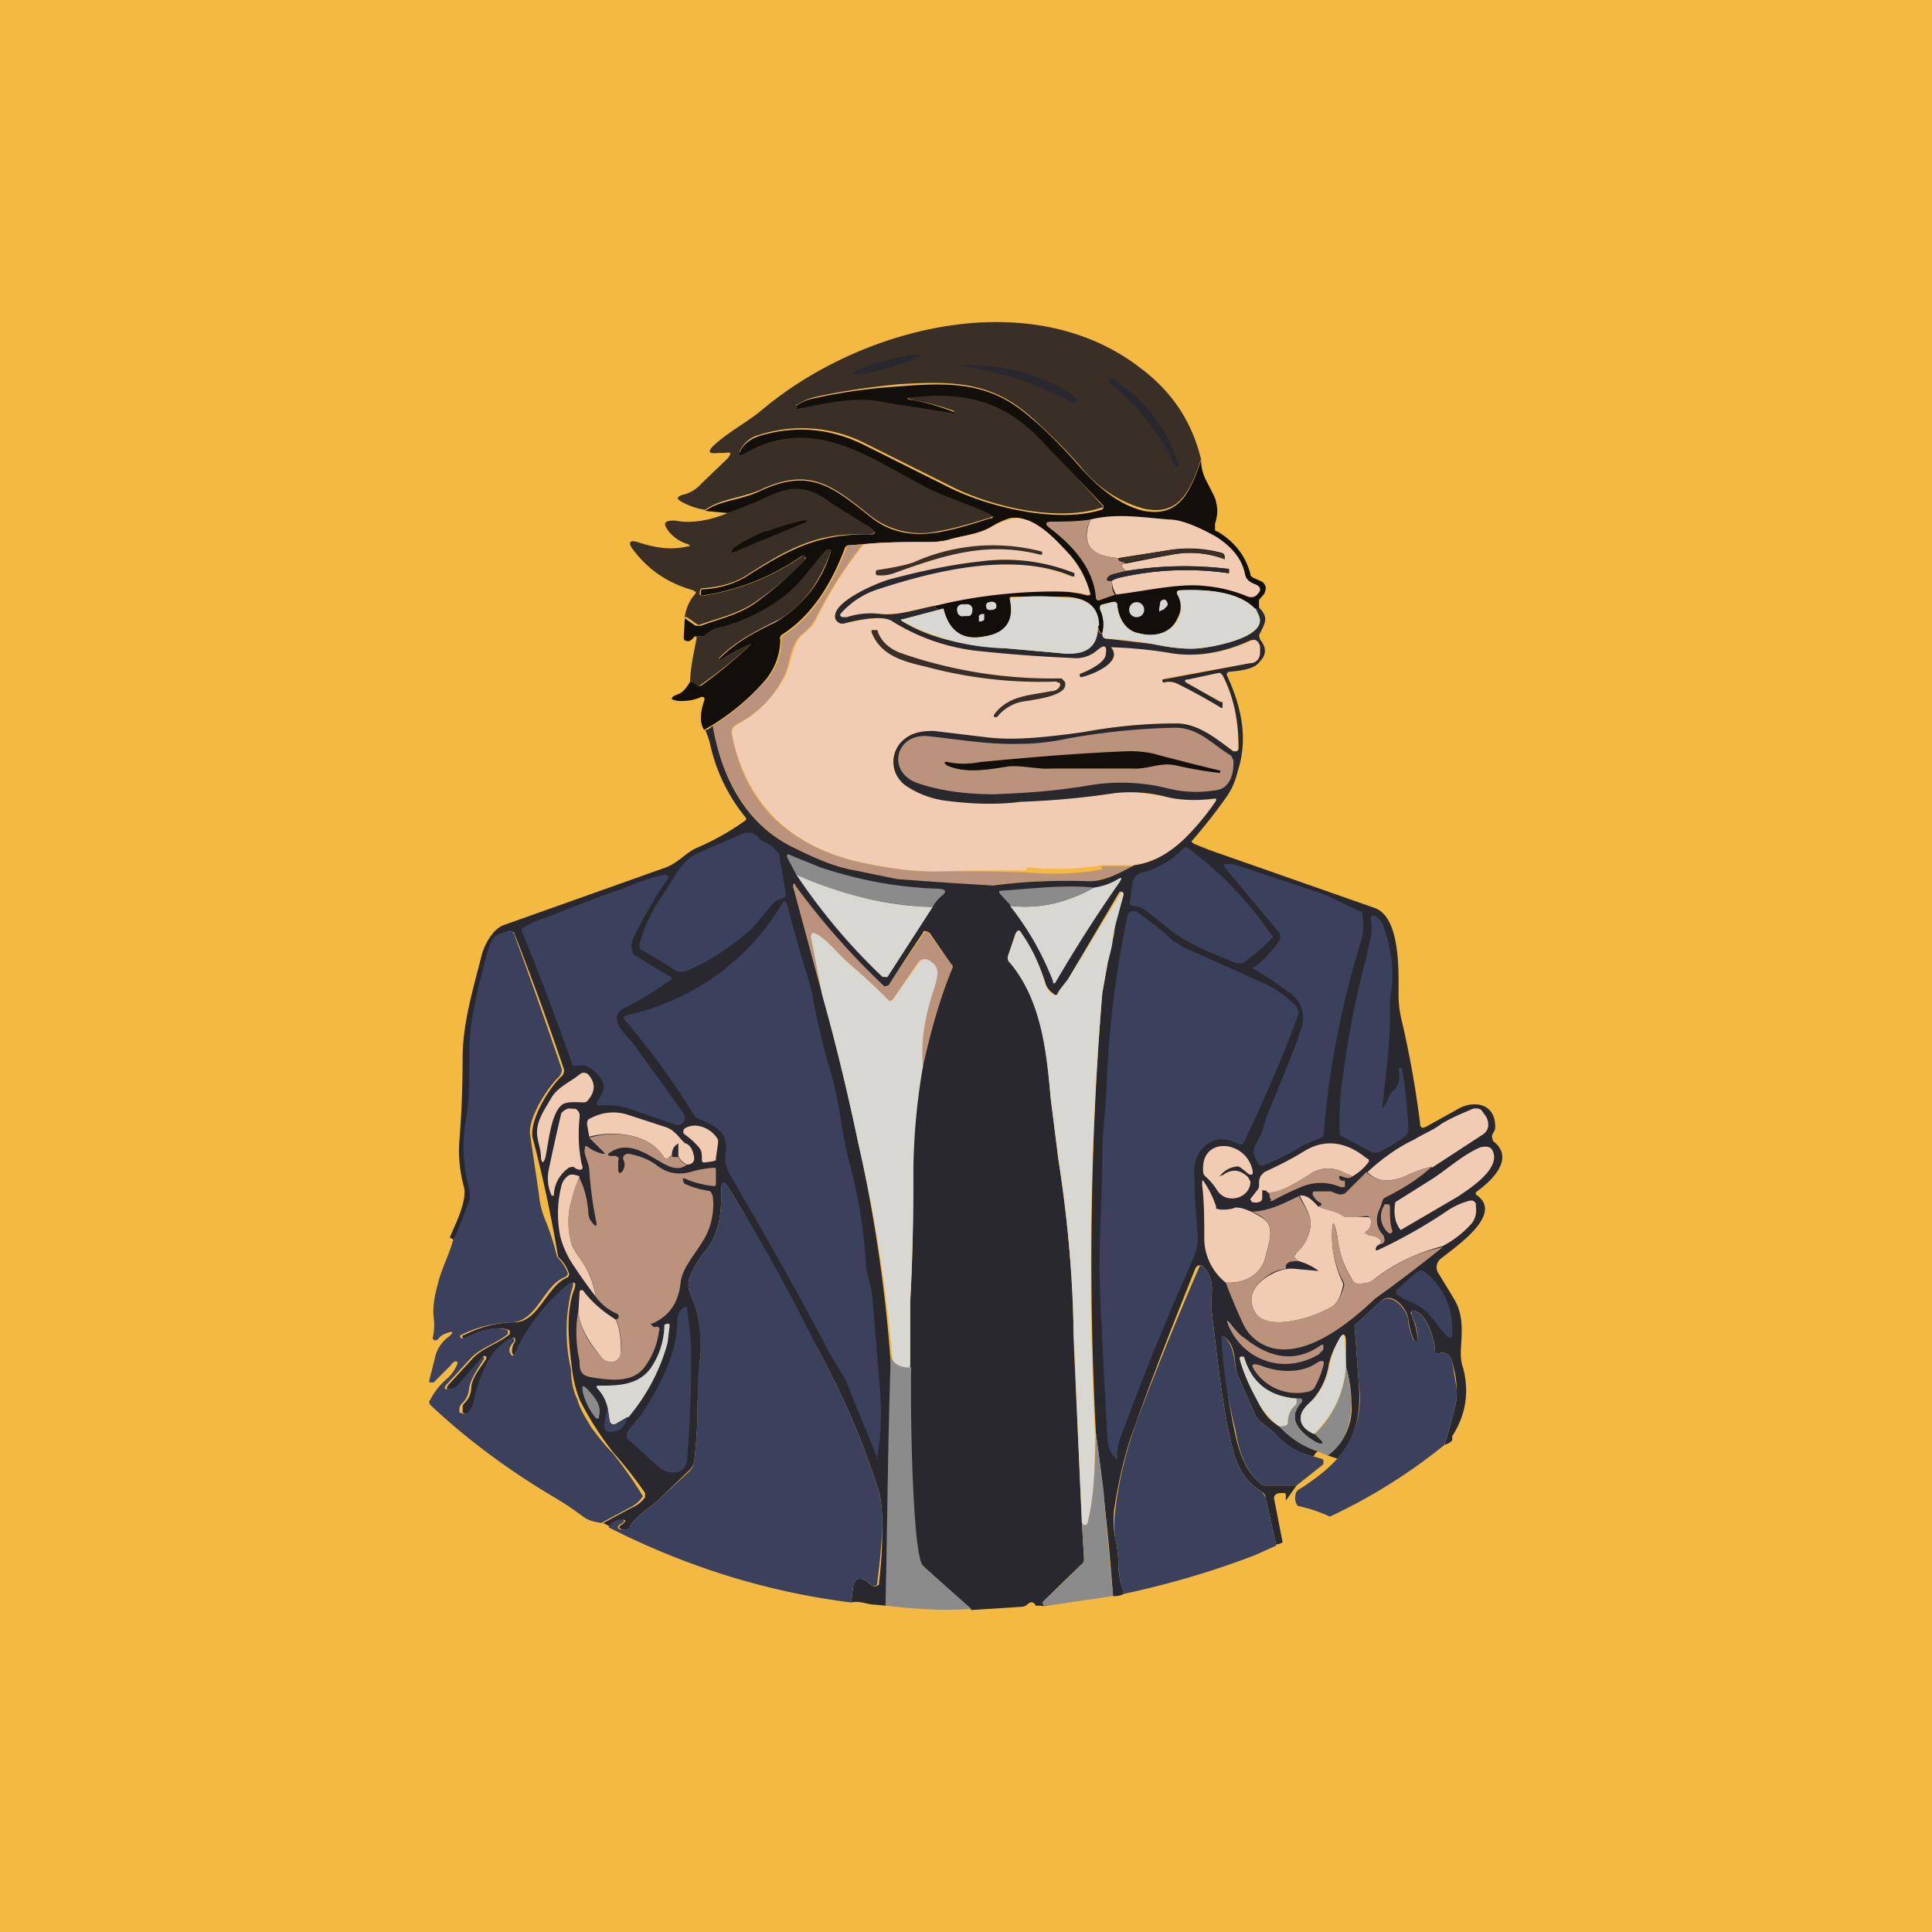 <!-- by TradingView --><svg width="18" height="18" viewBox="0 0 18 18" xmlns="http://www.w3.org/2000/svg"><path fill="#F4B940" d="M0 0h18v18H0z"/><path d="M11.19 4.28c-.1.29-.2.53-.53.46a1.14 1.14 0 0 1-.59-.39 5.06 5.06 0 0 0-.47-.47c-.37-.33-.74-.33-1.23-.3-.3.03-.56.07-.78.12a.47.47 0 0 0-.16.07h-.01v.02c0 .01 0 .02.02.02.28-.08.55-.13.8-.08a24 24 0 0 0 .65.11v-.01a1.98 1.98 0 0 0-.37-.1c-.09-.02-.09-.03 0-.04.46-.05.82.04 1.14.36a63.32 63.32 0 0 1 .62.67l-.01.01h-.01c-.42.14-1.05-.02-1.4-.2l-.8-.4a1.3 1.3 0 0 0-.98-.08.27.27 0 0 0-.19.16c0 .02 0 .03.02.02.63-.38 1.14 0 1.68.28.2.1.43.18.64.27.03.02.03.03 0 .04-.16.05-.32.1-.49.13a.76.76 0 0 1-.65-.16c-.35-.28-.56-.44-1.02-.22-.17.07-.36.08-.5.18a.63.63 0 0 1-.21-.07c-.06-.03-.06-.05 0-.07a.32.32 0 0 0 .17-.1l.25-.24c.04-.05.03-.06-.03-.05h-.06c-.09.01-.1-.01-.04-.07.14-.13.32-.22.46-.34.91-.76 2.5-1.18 3.53-.37.3.23.47.51.55.84Z" fill="#3A2F26"/><path d="M8.27 3.43c.18-.05.32-.1.31-.12 0-.02-.15 0-.33.05-.17.04-.3.1-.3.12 0 .02.15 0 .32-.05Zm1.73.33a3.05 3.05 0 0 0-1.03-.35l.01-.01c.42 0 .77.1 1.05.31v.04H10Zm.95.58a2.27 2.27 0 0 0-.61-.77v-.04h.03c.3.2.51.46.61.8v.02h-.03Z" fill="#2A282F"/><path d="M11.19 4.28c0 .08.02.15.06.22.05.1.08.15.08.18.02.07.01.14-.01.2v.04c0 .02 0 .03.02.03.17.1.27.24.31.4v.01l.02.02.09.04.02.02a.07.07 0 0 1 .01.06l-.01.03-.05.06v.09l-.04-.01c-.16-.17-.49-.18-.7-.17-.03 0-.03.02-.02.04.04.07.04.15 0 .22-.06.14-.21.18-.36.14-.12-.02-.19-.14-.2-.26 0-.03-.02-.04-.05-.03l-.08.02c-.03 0-.04.02-.03.05.04.08.04.15.02.22-.02 0-.03-.01-.04-.07 0-.18-.1-.26-.3-.27h-.5c-.02 0-.03.01-.02.03.04.2-.04.31-.24.34-.2.04-.33-.05-.38-.26-.06.01-.08 0-.07-.03.37-.1.75-.14 1.13-.13a1.12 1.12 0 0 1 .29.04l.01-.02a.87.87 0 0 0-.22-.4c-.12-.12-.33-.35-.53-.3a.8.8 0 0 0-.17.08c-.12.07-.27.08-.4.12a.84.84 0 0 1-.21.02c-.18 0-.37 0-.58.02l-.13.01a.04.04 0 0 0-.04.03c-.12.32-.3.62-.58.8a.04.04 0 0 0-.02.05.6.6 0 0 1-.16.4 2.14 2.14 0 0 1-.55.44c-.04-.06-.04-.15 0-.27a.03.03 0 0 0 0-.03.03.03 0 0 0-.04 0 .46.46 0 0 1-.2.03c-.08-.01-.08-.03-.01-.06.04-.01.08-.05.12-.12.02 0 .04.01.07.04h.03A4.36 4.36 0 0 0 7 6a1.58 1.58 0 0 0-.3.16v-.02c.15-.15.31-.24.52-.34a1.13 1.13 0 0 0 .52-.66h-.01c-.02-.01-.04 0-.05.01l-.23.28c-.19.2-.5.37-.77.43-.04 0-.08.04-.11.06a.04.04 0 0 1-.04.01h-.06c-.03.04-.05.05-.08.04-.01 0-.02-.01-.02-.03l.01-.18.1.07h.05c.16-.06.34-.1.49-.2a3.1 3.1 0 0 0 .49-.43l-.02-.02h-.02a2.19 2.19 0 0 1-.94.37.02.02 0 0 1 0-.01v-.01c0-.03 0-.04.02-.04a.87.87 0 0 0 .39-.11c.36-.23.65-.4 1.1-.4.14.01.14-.02.03-.08a3.64 3.64 0 0 1-.37-.24.49.49 0 0 0-.36-.09.87.87 0 0 0-.28.11c-.1.04-.19.08-.28.1l-.21-.02c.14-.1.33-.1.5-.18.46-.22.67-.06 1.02.22.19.16.4.2.65.16.17-.03.33-.08.48-.13.04 0 .04-.02 0-.04-.2-.1-.43-.16-.63-.27-.54-.29-1.05-.66-1.68-.28-.02 0-.03 0-.02-.02.03-.08.1-.13.19-.16.34-.1.66-.07.98.09l.8.4c.35.17.98.33 1.4.2a.03.03 0 0 0 .02-.04l-.01-.01-.61-.64c-.32-.32-.68-.41-1.14-.36-.09 0-.09.02 0 .03a1.98 1.98 0 0 1 .37.11v.01l-.64-.1c-.26-.06-.53 0-.81.06h-.02v-.03a.41.41 0 0 1 .17-.07c.22-.05.48-.09.78-.11.5-.04.86-.04 1.23.29.16.13.32.3.47.47.15.17.36.35.59.4.33.06.43-.18.53-.47Z" fill="#120F0A"/><path d="M6.38 5.75a.4.4 0 0 1 .1-.22.02.02 0 0 0 0-.02h-.01l-.01-.01c-.25-.07-.43-.2-.57-.39-.04-.06-.02-.08.05-.06.15.05.3.08.47.04.02 0 .02-.01 0-.02a.36.36 0 0 1-.18-.12c-.06-.08-.04-.1.06-.1.15.03.32 0 .49-.07l.28-.11c.14-.07.23-.1.28-.11.13-.02.25.01.36.1l.37.23c.11.06.1.1-.03.09-.45-.02-.74.16-1.1.39-.1.06-.23.1-.39.11-.02 0-.03.01-.03.04a.02.02 0 0 0 0 .02.03.03 0 0 0 .03.01 2.19 2.19 0 0 0 .94-.38l.01.01v.04a3.1 3.1 0 0 1-.48.4c-.15.1-.33.14-.5.2H6.5l-.1-.07Z" fill="#3A2F26"/><path d="M10.4 5.54a.23.23 0 0 1-.04-.13.23.23 0 0 1 .08-.03 2.77 2.77 0 0 1 1.01-.04V5.3h-.02a3.36 3.36 0 0 0-.94.02l-.04-.04c0-.02 0-.02.02-.03h.02l.41-.08a.91.91 0 0 1 .51.04v-.03a.04.04 0 0 0-.03-.03 1.18 1.18 0 0 0-.52-.02l-.44.07c-.27-.02-.35-.14-.26-.36.24-.06.48-.02.73 0 .11 0 .26.06.44.16.14.09.24.2.27.35.01.06.06.08.11.1.03.02.04.04.02.07l-.01.01c-.02.03-.05.04-.09.03a1.33 1.33 0 0 0-.4-.1c-.25-.03-.57.05-.84.08Z" fill="#F1CCB3"/><path d="M8.72 5.64c-.17.03-.36.1-.53.08a.7.7 0 0 0-.31.04h-.04a.03.03 0 0 1-.02-.03.03.03 0 0 1 .01-.02c.1-.1.2-.18.34-.22.55-.18 1.27-.35 1.8-.12H10l.01-.03a1.73 1.73 0 0 0-.87-.11c-.28.03-.56.1-.86.17-.13.04-.5.2-.5.34a.06.06 0 0 0 .02.05.07.07 0 0 0 .06.02c.11-.02.34-.08.44-.03.23.15.49.24.77.28.24.03.54.05.92.07a.3.3 0 0 0 .23-.07c.07-.06.1-.05.08.05-.02.08-.16.14-.24.16v.03h.01c.1-.01.4-.13.29-.26v-.02c.18 0 .35.03.52.06.26.05.52 0 .76-.1.05-.03.08-.02.1.04v.06c0 .06-.04.1-.1.1l-.8.14v.01l-.01.02h.01c.05 0 .09 0 .12.02a6.03 6.03 0 0 1 .43.21v-.03l-.01-.01-.31-.17c-.04-.02-.04-.03 0-.04l.28-.06h.02l.02.02a1.4 1.4 0 0 1 .14.7.03.03 0 0 1-.03.01h-.01c-.16-.12-.33-.26-.53-.26-.3 0-.59.03-.87.08a3.53 3.53 0 0 1-1.4 0 .33.33 0 0 0-.29.09c-.12.12-.1.31.04.41.09.07.22.11.38.14.23.03.46.04.69.01.12 0 .24-.02.35-.03.17 0 .35-.03.52-.05.13-.02.29 0 .47.03a1.24 1.24 0 0 0 .48.02v.02c-.08.13-.18.25-.3.36a.84.84 0 0 1-.46.24h-.3a2.48 2.48 0 0 1-.69.02.04.04 0 0 0-.02.03 15.52 15.52 0 0 0-.83.01c-.27 0-.5-.04-.77-.1-.63-.16-1-.55-1.14-1.17a.1.1 0 0 1 .01-.06.1.1 0 0 1 .04-.04c.19-.1.33-.25.44-.44.06-.11.07-.3.16-.39.05-.04.1-.08.13-.14.13-.26.28-.5.45-.71.2-.02.4-.02.58-.02.07 0 .14 0 .21-.02.13-.04.28-.05.4-.12a.8.8 0 0 1 .17-.07c.2-.06.41.17.53.3a.87.87 0 0 1 .22.4.02.02 0 0 1-.02 0 1.12 1.12 0 0 0-.28-.03c-.38 0-.76.04-1.13.13Z" fill="#F1CCB3"/><path d="M6.83 5.15h-.01v-.01l.01-.03a1.44 1.44 0 0 1 .3-.16h.02a2.35 2.35 0 0 1 .33-.1h.04v.01l-.7.29Z" fill="#120F0A"/><path d="M10.16 4.84c-.1.22 0 .34.26.36 0 .02.02.03.07.04l-.02.01c-.02 0-.02.01-.02.03l.04.04-.12.03a.08.08 0 0 0-.04.02c-.03.03-.02.05.03.04 0 .05 0 .1.03.13l-.14.05a.03.03 0 0 1-.03 0 .03.03 0 0 1-.01-.02c-.02-.28-.23-.5-.43-.65-.05-.04-.04-.06.02-.06.1 0 .23 0 .36-.02Zm-2.12.23a3.9 3.9 0 0 0-.45.71.58.58 0 0 1-.13.14c-.1.09-.1.28-.16.39-.1.2-.25.34-.44.44a.1.1 0 0 0-.04.04.1.1 0 0 0 0 .06c.12.62.5 1 1.13 1.17.27.06.5.1.77.1a15.52 15.52 0 0 1 .88.01 2.54 2.54 0 0 0 .67-.03.02.02 0 0 0 0-.01l-.02-.02h.31c-.13.06-.28.14-.43.14-.3-.01-.6 0-.9.04H9l-.64-.06-.44-.09c-.15-.03-.32-.1-.52-.2-.45-.22-.68-.67-.76-1.14.17-.1.33-.24.48-.4a.57.57 0 0 0 .16-.4c0-.02 0-.03.02-.04.29-.19.46-.49.58-.8.01-.03.02-.04.04-.04l.13-.01Z" fill="#BB937C"/><path d="M8.33 5.34a.35.35 0 0 1-.15.02c-.02 0-.02-.01-.02-.02 0-.02 0-.03.02-.03.13-.02.24-.04.33-.07a1.8 1.8 0 0 1 1.2-.1v.02l-.01.01c-.5-.13-.9 0-1.37.17Zm2.16-.1c-.05 0-.08-.02-.07-.04l.45-.07a1.18 1.18 0 0 1 .53.03v.02l.01.02v.01a.91.91 0 0 0-.5-.04l-.42.07ZM6.43 6.35c0-.11.03-.25.06-.4 0-.01 0-.02-.02-.02h.06c.01 0 .03 0 .04-.02.03-.02.07-.05.11-.06.27-.06.58-.22.77-.43l.23-.28a.05.05 0 0 1 .05-.02.01.01 0 0 1 .01.02c-.09.25-.26.53-.52.65-.2.1-.37.19-.52.34v.01l.01.01c.1-.06.2-.12.29-.15a4.36 4.36 0 0 1-.5.4c-.03-.04-.05-.05-.07-.05Z" fill="#3A2F26"/><path d="M8.72 5.64c-.01.03.01.04.07.03l-.38.1c-.02 0-.02 0 0 .02.27.17.63.23.96.25l.56.05c.2 0 .3-.07.3-.26 0 .06.02.08.04.07 0 .03.01.05.04.05l.43.05c.19.04.33.05.43.04.12-.01.64-.1.56-.3a.38.38 0 0 0-.04-.07h.04v-.01c.1.1.05.15 0 .26l.01.04c.06.07.06.14 0 .2-.05.08-.2.09-.3.1a.02.02 0 0 0 0 .01h-.01v.02c.14.3.2.6.1.9a.66.66 0 0 1-.1.23 5.1 5.1 0 0 1-.33.42l.02.02.15.06 1.54.54c.24.09.22.6.22.8a1 1 0 0 0 .03.25 9.3 9.3 0 0 1 .17.95c0 .05.02.06.07.03l.27-.15c.16-.1.37-.06.36.17 0 .03-.03.05-.03.08l.01.04c.21.16-.01.37-.15.47l-.01.01v.02c.28.18-.21.5-.33.6a.1.1 0 0 0-.02.13l.14.23c.1.16.08.31.07.5 0 .04 0 .1.02.15.06.22.03.44-.1.64v.04a.14.14 0 0 1-.07.04 8.76 8.76 0 0 0 .09-.33.5.5 0 0 0 .02-.2c0-.09-.02-.16-.04-.24-.02-.07-.06-.1-.13-.08-.02 0-.03 0-.03-.02 0-.09-.07-.36-.2-.38a.03.03 0 0 0-.02.01.02.02 0 0 0 0 .03c.03.07.05.14.06.23a.02.02 0 0 1-.01.02h-.02l-.01-.02a.73.73 0 0 1-.05-.2c-.02-.1-.16-.26-.26-.15l-.24.22a61.9 61.9 0 0 1 .04.55c.02.25-.02.5-.2.69l-.09-.03a.55.55 0 0 0 .22-.5c0-.11-.02-.22-.05-.33v-.23c0-.08-.03-.09-.07-.01a.8.8 0 0 0-.09.22.62.62 0 0 1-.19.37c-.04.04-.07.08-.07.12-.01.06.03.12.13.16l.07.07v.02h-.05c-.14-.1-.3-.22-.14-.39v-.02l-.01-.01h-.04c-.26-.02-.42-.15-.49-.38a.02.02 0 0 0-.02-.01c-.02 0-.02 0-.02.02.03.12.09.25.16.38.05.11.12.2.21.25.1.1.22.19.36.23a.09.09 0 0 0-.04.05.65.65 0 0 1-.35-.2c-.07-.08-.18-.12-.21-.22l-.15-.34c-.04-.1 0-.27-.13-.36a4.28 4.28 0 0 0 .1.87c.04.2.1.4.27.52h.31l-.1.14v-.05c0-.01 0-.02-.02-.02-.04 0-.06 0-.08.02a.04.04 0 0 0-.01.03l.08.41a.16.16 0 0 1-.06.02l-.1-.44a.07.07 0 0 0-.03-.05c-.2-.12-.26-.3-.3-.51-.06-.25-.11-.64-.17-1.17-.02-.16.05-.28-.08-.42a.04.04 0 0 0-.04-.01h-.01l-.02.02c-.2.5-.39.98-.56 1.46-.1.26-.16.53-.2.8a.92.92 0 0 0 .01.26c.02.08.03.17.03.26 0 .07.02.16.05.26a.17.17 0 0 1-.1.02 25.03 25.03 0 0 0-.16-1.52 30.75 30.75 0 0 1 .06-4.1l.05-.28.06-.27a2.28 2.28 0 0 1 .08-.39h-.01a.02.02 0 0 0-.02 0l-.46.78c-.03.06-.09.11-.12.17 0 .01-.02.02-.03 0a.18.18 0 0 1-.08-.1 1.77 1.77 0 0 0-.22-.46c-.02-.04-.04-.04-.06 0l-.07.21a.06.06 0 0 0 .02.06c.3.35.34.82.38 1.27l.07.56c.08.52.13 1.02.14 1.5v.13l.08 1.76.02.34v.03l-.03.02-.35.34a.02.02 0 0 0 0 .02.02.02 0 0 0 0 .01l.04.01a.19.19 0 0 1-.07 0h-.04c-.02-.04-.05-.04-.08-.01a.08.08 0 0 1-.05.02l-.47.03-.45-.41c-.12-.12-.17-.24-.16-.37.03-.5.05-1.01.04-1.52v-.57c.02-.35.03-.76.03-1.25a5.03 5.03 0 0 1 .35-1.9l-.2-.29-.02-.01a.04.04 0 0 0-.04 0v.01a15.04 15.04 0 0 0-.32.49.05.05 0 0 1-.08 0 6.88 6.88 0 0 1-.81-.93v.01l.27 1c.13.47.24.93.34 1.4.15.68.25 1.36.3 2.05a19 19 0 0 1 0 1.51l-.05.74-.1-.01c-.07 0-.14-.04-.22-.02l.02-.16.01-.03.03-.03h.04l.03.01.06.05a.05.05 0 0 0 .07-.01v-.02c.02-.16.03-.33.03-.5 0-.17-.01-.3-.05-.4a7.27 7.27 0 0 0-.54-1.25l-.28-.52c-.18-.34-.36-.68-.56-1-.04-.07-.07-.07-.07.02 0 .22-.01.4-.16.58a.9.9 0 0 0-.13.22c-.05.12.03.2.06.32.04.17.05.33.03.47l-.02.37c0 .2-.01.37-.03.55 0 .04-.03.08-.05.1l-.28.27c-.09.08-.21.15-.27.25 0 .02-.02.03-.04.03H5.8c-.04-.01-.04-.03 0-.05l.01-.01c.02-.02.02-.03 0-.03-.06 0-.1.02-.13.06l-.06-.03.26-.14a.3.3 0 0 0 .13-.1v-.04a3.8 3.8 0 0 0-.29-.37 2.88 2.88 0 0 1-.32-.5 1.17 1.17 0 0 1-.07-.28c-.03-.24-.06-.5.01-.72.04-.1.02-.12-.07-.04-.2.18-.35.38-.45.6-.02.04-.03.04-.05 0 0-.03 0-.06.03-.1v-.02c0-.02-.01-.02-.03-.01a.53.53 0 0 0-.22.24c-.06.13-.1.25-.12.35 0 .03-.03.07-.06.1a.04.04 0 0 1-.04.01l-.02-.01v-.04c0-.02 0-.03.02-.05a.2.2 0 0 0 .06-.13c0-.1.09-.2.14-.28v-.02a.02.02 0 0 0-.03 0 5.8 5.8 0 0 0-.21.26.12.12 0 0 1-.08.04c-.05.01-.06 0-.03-.04l.23-.25c.1-.1.23-.13.34-.22v-.03l-.01-.01c-.15-.04-.28.02-.4.08a.02.02 0 0 1-.02 0 .02.02 0 0 1-.01-.03.02.02 0 0 1 .01 0c.16-.08.32-.12.47-.12.23 0 .3-.34.5-.42 0 0 .02-.02.01-.04a.36.36 0 0 0-.1-.15 12.61 12.61 0 0 0-.24-1.12c-.02-.17.16-.46.27-.56a.07.07 0 0 0 .02-.08 29.93 29.93 0 0 0-.46-1.26.08.08 0 0 0-.05-.01c-.14.02-.15.1-.19.23a3.9 3.9 0 0 0-.15.74c-.02.25 0 .52-.04.79-.04.2-.03.41.03.63 0 .04.02.08 0 .12-.04.13-.1.25-.15.38a.1.1 0 0 0-.05-.04c.05-.12.17-.35.13-.48-.04-.15-.05-.3-.04-.42.02-.25.03-.5.03-.77 0-.33.1-.65.18-.97.03-.1.1-.23.2-.27l1.49-.53c.13-.04.2-.14.31-.19a2.37 2.37 0 0 0 .46-.26.04.04 0 0 0 0-.02 1.62 1.62 0 0 1-.33-.67.73.73 0 0 0-.05-.15c.03 0 .05-.02.07-.04.08.47.3.92.76 1.14.2.1.37.17.52.2l.44.09a41.12 41.12 0 0 0 .89.06c.3-.04.6-.05.9-.04.14 0 .29-.08.42-.15.16-.02.31-.1.46-.24a2.38 2.38 0 0 0 .3-.36v-.02h-.01c-.16.02-.32.02-.47-.02a1.3 1.3 0 0 0-.47-.03 7.43 7.43 0 0 1-.87.08c-.23.03-.46.02-.7-.01a.86.86 0 0 1-.37-.14.27.27 0 0 1-.04-.41c.08-.08.17-.1.3-.1l.5.06c.25.03.54 0 .9-.05.27-.05.56-.08.86-.08.2 0 .37.14.53.26h.03a.03.03 0 0 0 .02-.03c0-.24-.04-.47-.15-.68l-.02-.02h-.02l-.28.06c-.04 0-.04.02 0 .04l.3.17h.02v.04a.01.01 0 0 1-.02.01 6.03 6.03 0 0 0-.4-.22.18.18 0 0 0-.13-.01l-.01-.01v-.02h.01l.8-.15c.06 0 .1-.04.1-.1v-.06c-.02-.06-.05-.07-.1-.05-.24.11-.5.16-.76.11a4.28 4.28 0 0 0-.53-.05c.12.14-.18.26-.28.28l-.01-.01v-.02c.08-.03.22-.1.24-.17.02-.1-.01-.11-.08-.05a.3.3 0 0 1-.23.07 13.6 13.6 0 0 1-.92-.07 1.9 1.9 0 0 1-.77-.28c-.1-.05-.33 0-.44.03a.07.07 0 0 1-.06-.02.06.06 0 0 1-.02-.05c0-.14.37-.3.5-.34.3-.08.58-.14.86-.17a1.73 1.73 0 0 1 .87.11v.03h-.02c-.54-.23-1.26-.06-1.81.12a.78.78 0 0 0-.35.23.03.03 0 0 0 0 .02l.02.01h.04a.7.7 0 0 1 .31-.03c.17.02.36-.05.53-.08Z" fill="#2A282F"/><path d="M10.36 5.41c-.05 0-.06-.01-.03-.04l.04-.02.12-.03a3.36 3.36 0 0 1 .96-.02v.04a.01.01 0 0 1-.01 0 2.77 2.77 0 0 0-1 .04.23.23 0 0 0-.08.03Z" fill="#2A282F"/><path d="m11.7 5.67.03.07c.08.2-.44.29-.56.3-.1.01-.24 0-.43-.04a3.35 3.35 0 0 0-.43-.05c-.03 0-.04-.02-.04-.05a.33.33 0 0 0-.02-.22c0-.03 0-.04.03-.05l.08-.02c.03 0 .05 0 .05.03.01.12.08.24.2.26.15.04.3 0 .37-.14a.23.23 0 0 0-.01-.22c-.01-.02 0-.03.02-.04.21-.01.54 0 .7.17Zm-1.47.16c0 .19-.1.27-.3.26l-.56-.05a2.12 2.12 0 0 1-.96-.25c-.02-.01-.02-.02 0-.02l.38-.1c.05.21.18.3.38.26.2-.03.28-.15.24-.34l.01-.02c.17-.02.34-.02.52 0 .18 0 .3.08.3.26Z" fill="#D9D7D1"/><path d="m10.8 5.67.01-.06a.03.03 0 0 1 .02-.02.03.03 0 0 1 .03 0c.02.02.03.05 0 .07l-.02.02a.1.1 0 0 0-.04.02c-.02 0-.02 0 0 0v-.03Zm-1.55.01c.03 0 .04-.03.03-.05 0-.02-.04-.03-.06-.02-.03 0-.04.03-.03.05 0 .02.03.03.06.02Zm1.34.07c.04 0 .07-.03.07-.07a.07.07 0 0 0-.07-.07.07.07 0 0 0-.07.07c0 .04.03.07.07.07ZM9 5.63h-.04a.05.05 0 0 0-.04.07c0 .03.04.05.06.04h.04c.03 0 .04-.03.04-.06v-.01A.05.05 0 0 0 9 5.63Zm.12.11v.05c.02 0 .04 0 .05-.02v-.05c-.02 0-.04 0-.05.02Z" fill="#D9D7D1"/><path d="M9.87 6.4a.03.03 0 0 0 0-.04h-.01l-.02-.01a4.1 4.1 0 0 1-1.22-.14c-.22-.05-.42-.11-.5-.32v-.02h.04c.01 0 .02 0 .02.02.04.1.11.15.2.19a4.28 4.28 0 0 0 1.51.24l.03.03a.07.07 0 0 1-.02.08c-.08.07-.28.09-.39.11a.4.4 0 0 0-.22.14.02.02 0 0 1-.02 0h-.01v-.02c.13-.18.33-.18.53-.22.04 0 .07-.02.08-.04Z" fill="#3A2F26"/><path d="M10.13 7.32c-.3.05-.59.07-.87.08-.25 0-.49-.03-.7-.1-.31-.1-.22-.48.1-.44.28.03.56.08.85.07.15 0 .3-.02.44-.05a6.4 6.4 0 0 1 1-.1c.22 0 .35.16.52.26l.02.04c.01.1-.02.26-.15.28a1.1 1.1 0 0 1-.48-.02 1.8 1.8 0 0 0-.73-.02Z" fill="#BB937C"/><path d="M8.83 7.1c.1.02.2.02.3 0 .42-.04.87-.08 1.35-.1a1 1 0 0 1 .26.02 22.47 22.47 0 0 0 .63.16c0 .02 0 .02-.02.02a3.87 3.87 0 0 1-.4-.07c-.14-.03-.26.04-.4.03H9.8c-.13.01-.27-.03-.4-.02-.19.03-.41.07-.58-.01l-.02-.02V7.1h.01a.02.02 0 0 1 .02 0Z" fill="#120F0A"/><path d="m7.24 7.93.02.03.06.36v.03a.17.17 0 0 1-.06.03.08.08 0 0 0-.04.02c-.1.1-.16.21-.27.3-.17.14-.35.26-.54.34a.13.13 0 0 1-.12 0 5.75 5.75 0 0 0-.33-.2v-.05c.04-.15.11-.3.2-.43.1-.14.18-.35.36-.42l.37-.16c.08-.04.14-.03.19.04l.03.02c.05.02.1.05.13.1Zm4.61.81c-.07.08-.16.15-.25.22a.1.1 0 0 1-.09.01c-.2-.08-.43-.17-.6-.3a7.98 7.98 0 0 0-.24-.19.2.2 0 0 0-.11-.04.04.04 0 0 1-.03-.01.04.04 0 0 1 0-.04l.02-.17.03-.06a.13.13 0 0 1 .06-.03.84.84 0 0 0 .38-.22c.02-.02.04-.02.06 0a3.43 3.43 0 0 1 .78.82l-.01.01Z" fill="#3B415C"/><path d="M8.69 8.45a3.31 3.31 0 0 1-1.27-.3L7.34 8c-.02-.04 0-.05.03-.03l.27.11c.36.12.73.19 1.11.2.07.01.07.03.02.07a.34.34 0 0 0-.08.1Z" fill="#8B8B8B"/><path d="M12.69 8.5v.01a.6.6 0 0 1 0 .23 8.34 8.34 0 0 0-.36 1.85l-.19.08c-.12.08-.25.14-.37.19-.02 0-.04 0-.05-.02-.03-.06-.06-.11-.02-.18a.66.66 0 0 0 .08-.19c.04-.13.1-.25.15-.38l.1-.25a3 3 0 0 0 .09-.25.28.28 0 0 0-.12-.35 3.22 3.22 0 0 0-.33-.22L11.7 9c.08-.06.15-.14.21-.22a.08.08 0 0 0 0-.1l-.5-.6a.02.02 0 0 1 0-.03h.08l.81.27c.14.05.26.13.4.18Zm-6.8.36c0 .02.02.04.04.05l.33.2v.01c-.14.1-.29.2-.44.27-.17.09 0 .24.07.32l.47.65c.02.03.02.05.02.07a.1.1 0 0 1-.04.05H6.3l-.38-.13a.74.74 0 0 0-.35-.05.02.02 0 0 1-.01-.02v-.01c.04-.06.09-.13.05-.2a.34.34 0 0 0-.15-.14.08.08 0 0 0-.05 0h-.05c-.02 0-.03 0-.03-.02a27.42 27.42 0 0 0-.47-1.24c0-.01 0-.02.02-.03.11-.07.25-.1.38-.16l.42-.16c.17-.05.33-.14.51-.17a.03.03 0 0 1 .03.01.02.02 0 0 1 0 .03c-.12.17-.22.35-.32.55a.18.18 0 0 0-.01.12Z" fill="#3B415C"/><path d="m8.69 8.45-.42.65a.03.03 0 0 1-.03 0 .03.03 0 0 1-.02 0 5.6 5.6 0 0 1-.8-.95c.43.19.85.29 1.27.3Zm.73-.01c.26.03.52-.03.77-.17a.59.59 0 0 0 .21-.07c.05-.03.06-.03.03.02a13.3 13.3 0 0 0-.6.94h-.02v-.02a2.7 2.7 0 0 0-.4-.7Z" fill="#D9D7D1"/><path d="M8.6 9.93c-.03-.24.03-.5.1-.74.04-.1.05-.18-.05-.24a.07.07 0 0 0-.1.02l-.23.34-.02.01a.04.04 0 0 1-.05 0 5.91 5.91 0 0 0-.36-.36c-.09-.08-.17-.19-.27-.25-.05-.03-.07-.02-.06.04l.1.51-.27-1v-.02a.01.01 0 0 1 .02.01 6.88 6.88 0 0 0 .83.94l.04-.01a15.07 15.07 0 0 1 .34-.5.04.04 0 0 1 .03.01l.21.29c.02.01.02.03.01.05-.12.29-.2.59-.27.9Z" fill="#BB937C"/><path d="M10.19 8.27c-.25.14-.5.2-.77.17l-.11-.12V8.3c.3-.02.6-.06.88-.03Z" fill="#8B8B8B"/><path d="M10.2 13.35c0 .28 0 .58-.07.85 0 .01-.01.02-.03.01l-.02-.02a292.47 292.47 0 0 1-.08-1.9 11.8 11.8 0 0 0-.14-1.5l-.07-.55c-.04-.45-.09-.92-.38-1.27a.06.06 0 0 1-.02-.06l.07-.2c.02-.05.04-.05.06-.01.1.14.17.3.22.47.01.04.04.07.08.1h.03c.03-.07.09-.12.12-.18a849.13 849.13 0 0 1 .48-.78h.01l.01.02-.1.37c0 .1-.03.19-.05.27l-.05.28a30.8 30.8 0 0 0-.07 4.1Z" fill="#D9D7D1"/><path d="m8.18 13.6-.3-.74-.15-.25c-.3-.58-.62-1.13-.93-1.67a.28.28 0 0 1-.04-.19c.03-.22-.1-.26-.28-.34a7.13 7.13 0 0 0-.67-.92c0-.01 0-.02.02-.03A2.24 2.24 0 0 0 7.3 8.4h.02l.01.02.13.47.1.33c.04.24.1.5.18.77.08.27.1.56.17.83a4.62 4.62 0 0 1 .16 1c.03.11.05.19.06.29l.07.86a2.5 2.5 0 0 1-.03.63Zm3.15-2.98c-.18.06-.22.22-.2.38 0 .2.02.37.03.54 0 .14-.1.3-.15.43-.21.48-.4.96-.58 1.45a.46.46 0 0 0-.02.16c0 .02-.01.02-.02 0a.24.24 0 0 1-.07-.14 95.8 95.8 0 0 1-.07-1.38c-.02-.42.02-.87.02-1.32 0-.2.03-.4.04-.6a9.1 9.1 0 0 1 .2-1.63l.03-.02a.07.07 0 0 1 .06.01c.1.08.21.15.3.24.07.06.15.1.25.14l.6.27c.12.05.22.12.3.2a.1.1 0 0 1 .04.12 13.46 13.46 0 0 1-.51 1.19h-.04c-.06-.03-.14-.06-.2-.04Zm1.57-.32a.49.49 0 0 0 .05-.1l.02-.03c.06-.04.08-.12.06-.22h.03c.03.16.05.34.06.55a.1.1 0 0 1-.03.09c-.08.06-.16.1-.25.15h-.05l-.28-.15a.04.04 0 0 1-.03-.03c0-.19 0-.36.03-.52a8.45 8.45 0 0 1 .22-1.12c.02-.12.07-.24.04-.36v-.01a.03.03 0 0 1 .02-.02h.02c.04.03.07.06.08.1.09.25.1.48.06.68v.15c0 .3-.04.56-.07.84 0 .03 0 .03.02 0Zm-7.29 3.89c-.2-.03-.12-.05-.48-.26-.4-.24-.78-.52-1.12-.84-.01-.02-.02-.03 0-.05.04-.08.1-.15.16-.2a.36.36 0 0 0 .09-.13.02.02 0 0 0 0-.02.02.02 0 0 0-.03 0 .06.06 0 0 0-.03.03l-.02.02-.14.14H4v-.02l.06-.24a.33.33 0 0 1 .1-.15c.08-.06.07-.08-.02-.04a.12.12 0 0 0-.06.05l-.03.01-.02-.02a.51.51 0 0 0 .01-.2c-.01-.1.01-.2.04-.31.03-.13.1-.26.14-.4.06-.12.1-.24.15-.37.02-.04 0-.08 0-.12a1.46 1.46 0 0 1-.03-.63c.05-.27.02-.54.04-.8.02-.22.08-.46.15-.73.04-.13.05-.21.2-.23h.04c.02.02.03.03.03.05a53.99 53.99 0 0 1 .43 1.22c.01.03 0 .05-.02.08-.11.1-.3.4-.27.55l.08.54c.01.1.03.18.07.27a2.48 2.48 0 0 1 .1.32c.05.05.08.1.1.15 0 .02-.01.03-.03.04-.2.08-.26.42-.5.42a1.15 1.15 0 0 0-.47.12.02.02 0 0 0 0 .02l.01.01h.02c.12-.06.25-.12.4-.08h.01v.02a.02.02 0 0 1 0 .02c-.11.09-.24.12-.34.22l-.23.25c-.03.04-.02.05.03.04.03 0 .06-.02.08-.04a5.82 5.82 0 0 1 .23-.26l.01.01v.01c-.05.08-.13.19-.14.28a.2.2 0 0 1-.06.13.09.09 0 0 0-.03.05v.04l.03.01h.04a.22.22 0 0 0 .06-.1c.02-.11.06-.23.12-.36a.57.57 0 0 1 .22-.24h.04v.03c-.04.04-.05.07-.04.1.02.04.03.04.05 0 .1-.22.25-.42.45-.6.09-.08.11-.07.07.04a1.6 1.6 0 0 0 0 .72c0 .1.02.2.06.28.02.08.07.16.13.26.06.08.12.16.2.24a3.82 3.82 0 0 1 .28.4.3.3 0 0 1-.13.11l-.26.14Z" fill="#3B415C"/><path d="M8.6 9.93a6 6 0 0 0-.09.95c0 .49-.01.9-.03 1.25v.57l-.02.13c0 .03-.02.04-.05.04h-.04c-.03-.01-.04-.02-.04-.04A14.44 14.44 0 0 0 8 10.67c-.1-.48-.21-.94-.34-1.4l-.1-.52c-.01-.06.01-.07.06-.04.1.06.18.17.27.25a5.92 5.92 0 0 1 .4.37.04.04 0 0 0 .03-.02l.24-.34a.07.07 0 0 1 .1-.02c.1.06.08.13.05.24-.08.23-.14.5-.11.74Z" fill="#D9D7D1"/><path d="M5.04 10.78c0-.06-.02-.11-.03-.17-.03-.14.05-.25.12-.37.06-.11.17-.15.27-.23a.06.06 0 0 1 .08 0c.07.08.07.16-.01.25a.05.05 0 0 1-.04.01c-.06 0-.14-.01-.19.02-.11.08-.13.37-.16.5-.02.05-.03.05-.04 0Z" fill="#F1CCB3"/><path d="M5.3 10.88a.32.32 0 0 0-.14.25v.01h-.02a.39.39 0 0 1-.03-.23 20.07 20.07 0 0 1 .12-.54c.03-.03.06-.05.1-.04h.03a.08.08 0 0 1 .04.05v.03c-.02.2 0 .34.02.44.02.04 0 .06-.05.04l-.03-.02-.05.01Zm8.04-.01c-.09.02-.17.05-.25.09-.15.06-.26.05-.35-.04.13-.12.28-.23.43-.3.1-.06.2-.1.26-.15.1-.06.2-.1.27-.13a.1.1 0 0 1 .1 0l.05.07c.03.07.02.13-.05.17l-.46.3Zm-6.94-.02a.17.17 0 0 1-.08-.08v-.1c0-.02 0-.02-.01-.01-.03.02-.05.05-.05.1l-.04.04-.03-.01c-.13-.23-.47-.26-.7-.2l-.02-.11c0-.03 0-.05.03-.06a.44.44 0 0 1 .33-.04l.37.12c.06.02.1.06.15.12l.03.03c.04.01.07.05.08.1.02.06 0 .1-.06.1Zm.12-.15a.67.67 0 0 0-.14-.13l-.01-.01a.03.03 0 0 1 0-.03v-.01c.11-.08.27 0 .32.1v.03l-.02.14v.02l-.03.01-.07.01h-.02a.03.03 0 0 1-.01-.03c0-.03 0-.07-.02-.1Z" fill="#F1CCB3"/><path d="M6.26 10.76c0 .01 0 .02.02.02h.04c.02.03.04.06.08.07-.06.05-.13.04-.22-.01-.16-.09-.33-.22-.5-.1-.02.01-.02.02 0 .03h.06l.01.01h.01a.03.03 0 0 1 0 .03v.09c0 .03.02.04.04.01a.1.1 0 0 0 .01-.1.04.04 0 0 1 .01-.05l.02-.01h.02c.1.02.18.05.25.1.1.08.2.1.32.07a.97.97 0 0 1 .22-.04c.02 0 .02.01.02.02v.13c0 .01 0 .02-.02.02a.85.85 0 0 1-.27-.07h-.02l.01.04.01.01c.07.03.13.05.2.06l.04.01.02.04a.64.64 0 0 1-.09.42c-.07.12-.2.26-.21.4-.02.17-.1.3-.26.37-.02 0-.02.01 0 .02 0 .01.02.02.04.01a.03.03 0 0 1 .02.01.03.03 0 0 1 0 .03.71.71 0 0 1-.13.33c-.11.16-.33.13-.51.1-.1-.02-.1-.08-.1-.15a1.17 1.17 0 0 1-.01-.48c0 .16.1.32.21.44.03.03.06.05.09.05.02 0 .04 0 .06-.02a.08.08 0 0 0 .03-.05.65.65 0 0 0-.04-.33h.01l.01-.01a.03.03 0 0 0-.01-.04.47.47 0 0 1-.2-.16.71.71 0 0 0-.13-.33.68.68 0 0 1-.1-.18.73.73 0 0 1-.01-.33c.02-.09.04-.18.08-.28.05.09.08.2.09.32 0 .04.01.08.03.1.04.06.06.05.04-.02a3.69 3.69 0 0 1-.06-.46c0-.06-.06-.16-.04-.2v-.02h.02c.05.04.1.06.15.07.02 0 .02 0 0-.02l-.13-.13c.23-.07.57-.04.7.19h.03c.02 0 .03-.01.04-.03Z" fill="#BB937C"/><path d="M12.6 10.96a2.55 2.55 0 0 1-.11-.05.3.3 0 0 0-.27.02c-.14.09-.28.19-.41.18-.01-.02-.03-.02-.04-.02h-.01v.08l-.01.02a.1.1 0 0 1-.08.01h-.01v-.01l-.01-.01v-.01l.07-.09a.06.06 0 0 0 .01-.04c0-.03 0-.06.02-.09l.03-.03c.13-.06.25-.12.38-.2.2-.12.4-.07.57.07.03.01.03.03.01.05a.48.48 0 0 1-.14.12Zm-1.21-.01c.08-.06.16-.06.24.02l.02.04c0 .15-.22.22-.31.08a.57.57 0 0 0-.11-.13.06.06 0 0 1-.02-.04c-.03-.33.37-.3.45-.05.03.08 0 .1-.06.04l-.04-.03a.05.05 0 0 0-.05-.01.22.22 0 0 0-.13.07c-.02.02-.02.03 0 .01Zm1.66.51c-.05-.06-.07-.15-.05-.26l.35-.22c.15-.1.28-.22.44-.29.08-.02.12 0 .13.08.01.15-.22.3-.34.38l-.53.31Z" fill="#F1CCB3"/><path d="M13.34 10.87c-.13.12-.28.21-.44.29a.05.05 0 0 0-.02.03l-.02.06c-.05.1-.04.19.03.26l.01.04c0 .02-.01.04-.04.04.02-.04-.02-.07-.1-.08-.05 0-.05-.03-.02-.06a.08.08 0 0 0 .03-.09c0-.02-.02-.03-.04-.03l-.16.02a.05.05 0 0 1-.04-.01c-.08-.06-.16-.06-.25-.1l.03-.01v-.02a.15.15 0 0 1-.08-.08c0-.02 0-.03.02-.03h.15l.05.02.04.01.04-.01.2-.2c.1.09.21.1.36.04.08-.04.16-.07.25-.09Z" fill="#BB937C"/><path d="M12.6 10.96c-.02.02-.05.02-.1 0-.02-.01-.03 0-.02.02 0 .01.01.02.03.02h.02v.06h-.04a.46.46 0 0 0-.37 0 2.82 2.82 0 0 0-.27.13h-.01v-.02l-.01-.01c0-.02 0-.04-.02-.05.13 0 .27-.1.41-.18a.3.3 0 0 1 .27-.02l.11.05Z" fill="#BB937C"/><path d="M5.4 10.96c-.05.1-.07.2-.09.28a.73.73 0 0 0 .01.33c.01.04.04.1.1.18.07.1.11.21.13.33a4.5 4.5 0 0 1-.2-.28.87.87 0 0 1-.13-.28c-.03-.15-.03-.31.01-.47a.16.16 0 0 1 .07-.1c.02-.01.05-.01.1.01Zm6.26.33c.05.03.13.06.16.12.04.09-.01.21-.03.3-.04.17-.2.25-.37.24a.53.53 0 0 1-.2-.4c0-.18 0-.35-.02-.51 0-.05 0-.06.03-.01a.9.9 0 0 1 .1.21v.02l.04.01c.04 0 .1 0 .14-.02.06 0 .1.02.15.04Z" fill="#F1CCB3"/><path d="M7.93 14.93c-.8-.1-1.55-.34-2.26-.7.02-.05.07-.07.12-.07.03 0 .03.01.01.03l-.02.01c-.03.02-.03.04 0 .05h.05c.02 0 .03-.01.04-.03.06-.1.18-.17.27-.25l.28-.26a.17.17 0 0 0 .05-.11c.02-.18.03-.36.03-.55 0-.12 0-.24.02-.37.02-.14 0-.3-.03-.47-.03-.11-.11-.2-.06-.32a.9.9 0 0 1 .13-.22c.15-.18.16-.36.16-.58 0-.09.03-.1.07-.02a17.37 17.37 0 0 1 .84 1.52c.22.4.4.82.54 1.25.04.1.05.23.05.4a6.3 6.3 0 0 1-.05.53.05.05 0 0 1-.05 0l-.06-.05a.08.08 0 0 0-.1.02l-.01.03-.02.16Z" fill="#3B415C"/><path d="M12.28 11.24c.09.04.17.04.25.1h.2c.02 0 .04 0 .04.02.01.03 0 .07-.03.1-.03.02-.03.04.02.05.08.01.12.04.1.08-.02.01-.04.02-.04.04-.01.01 0 .02.01.02a4.7 4.7 0 0 0 .67-.38.68.68 0 0 1 .18-.08.07.07 0 0 1 .05 0l.02.02v.03a.2.2 0 0 1-.04.16.96.96 0 0 1-.27.21c-.23.06-.45.16-.64.31-.03.03-.08.04-.15.04-.01 0-.03 0-.04-.02a.93.93 0 0 1-.15-.42c-.03-.16-.05-.16-.05 0a1 1 0 0 0 .1.43.06.06 0 0 1 0 .04c-.02.08-.04.15-.12.2-.15.08-.62.24-.71.01-.07-.15.05-.27.17-.33a.38.38 0 0 1 .2-.05l.22.02c.02 0 .02 0 0-.01a.53.53 0 0 0-.17-.08c-.02-.01-.04-.03-.04-.05l.02-.03a.4.4 0 0 0 .13-.25c.01-.1-.06-.19-.1-.28.05-.01.1.02.17.1Z" fill="#F1CCB3"/><path d="M12.1 11.14c.05.1.12.18.11.28a.4.4 0 0 1-.13.25.05.05 0 0 0-.02.03c0 .02.02.04.04.05-.06 0-.1 0-.12.04v.03h.07a.38.38 0 0 0-.2.04c-.12.07-.24.19-.17.34.1.23.56.07.71-.02.08-.04.1-.1.13-.19a.06.06 0 0 0 0-.04.89.89 0 0 1-.11-.43c0-.16.02-.16.05 0 .02.13.06.3.15.42l.04.02c.07 0 .12-.01.15-.04.2-.15.4-.25.64-.3a13.1 13.1 0 0 1-.63.48c-.21.2-.57.5-.89.47a.41.41 0 0 1-.34-.24 6.08 6.08 0 0 1-.16-.38c.17.01.33-.07.37-.24.02-.09.07-.21.03-.3-.03-.06-.1-.1-.16-.12.18-.01.3-.08.45-.15Z" fill="#BB937C"/><path d="M12.9 11.22h.03c.02 0 .02.02.02.03 0 .08 0 .15.02.21.01.01 0 .02-.01.03h-.02a.2.2 0 0 1-.06-.23l.02-.04Z" fill="#BB937C"/><path d="m11.89 14.4-.2.09c-.39.15-.8.27-1.22.36a.98.98 0 0 1-.05-.26c0-.09-.01-.18-.03-.26a.93.93 0 0 1 0-.25c.03-.28.1-.55.19-.81a30.5 30.5 0 0 1 .6-1.48.04.04 0 0 1 .03.01c.13.14.06.26.08.42.06.53.11.92.17 1.17.04.21.1.39.3.51l.03.05.1.44Zm1.58-1.96-.16-.2c-.08-.09-.18-.1-.28-.17-.03-.02-.03-.04 0-.07l.16-.14c.04-.03.07-.03.1 0 .17.15.25.34.24.56 0 .05-.02.06-.06.02Z" fill="#3B415C"/><path d="M5.74 12.3c.04.1.05.21.04.32 0 .02-.02.04-.03.05a.08.08 0 0 1-.06.02.13.13 0 0 1-.09-.05c-.1-.12-.21-.28-.21-.44l.01-.16a.02.02 0 0 1 .01-.02h.02c.09.12.19.2.3.27Z" fill="#F1CCB3"/><path d="M13.46 13.46a5.16 5.16 0 0 1-1.07.67 1.35 1.35 0 0 0-.3-.1.12.12 0 0 1-.02-.1c0-.03.02-.05.06-.07.12-.08.23-.16.33-.27a.86.86 0 0 0 .2-.69 61.9 61.9 0 0 0-.04-.55l.24-.22c.1-.1.24.06.26.16 0 .06.02.12.05.2h.03a.02.02 0 0 0 .01-.01.54.54 0 0 0-.06-.23v-.04h.02c.13.02.2.3.2.38 0 .01.01.02.03.02.07-.02.11.01.13.08l.04.24a.5.5 0 0 1-.02.2 8.76 8.76 0 0 1-.09.33Zm-7.1-1.27c.02-.02.03-.02.04 0 .02.14.04.28.04.42 0 .33-.01.66-.04 1-.02.14-.18.13-.26.06l-.3-.27v-.05c.04-.07.1-.12.14-.18.17-.26.33-.56.33-.86 0-.05.01-.09.05-.12Z" fill="#3B415C"/><path d="M12.3 12.61c-.32.2-.7.08-.85-.25-.03-.07-.02-.07.02-.02s.08.1.13.13c.25.2.49.22.71.06h.02v.04a.12.12 0 0 1-.04.04Z" fill="#BB937C"/><path d="m5.85 13.2-.12.07a.04.04 0 0 1-.04 0v-.01l-.01-.02-.02-.13a.4.4 0 0 0-.1-.18.02.02 0 0 1 0-.01v-.01h.01c.18 0 .37 0 .49-.16a.73.73 0 0 0 .13-.41h.01l.02-.01.02.01-.02.17c-.07.26-.2.5-.37.7Zm6.69-.47a.95.95 0 0 1-.3.63c-.09-.04-.13-.1-.12-.16 0-.04.03-.08.07-.12.1-.08.16-.2.2-.37a.8.8 0 0 1 .08-.22c.04-.08.06-.07.06.01l.01.23Z" fill="#D9D7D1"/><path d="m12.24 13.57.07.02.02.01v.04l-.01.01-.24.19h-.31c-.17-.12-.23-.33-.26-.52a4.29 4.29 0 0 1-.13-.86c0-.02 0-.02.02-.01.12.1.09.27.13.36l.15.34c.03.1.14.14.21.22.1.1.21.17.35.2Z" fill="#3B415C"/><path d="M12.08 13.03v.04a.05.05 0 0 1-.02.03.2.2 0 0 0-.06.15c0 .03-.03.04-.08.04a.7.7 0 0 1-.21-.25 1.77 1.77 0 0 1-.16-.38l.01-.02h.03c.07.24.23.37.49.39Z" fill="#D9D7D1"/><path d="M11.74 12.72c.17.07.39.08.54-.03.05-.02.06-.01.05.03a.85.85 0 0 1-.09.22l-.03.02a.47.47 0 0 1-.52-.19c-.04-.06-.02-.07.05-.05Z" fill="#BB937C"/><path d="m12.37 13.56-.1-.04a.83.83 0 0 1-.35-.23c.05 0 .08-.01.08-.04a.2.2 0 0 1 .06-.15.04.04 0 0 0 .02-.03v-.04h.04a.02.02 0 0 1 .01.01.02.02 0 0 1 0 .02c-.16.17 0 .3.14.38l.03.01h.02v-.02l-.07-.07a.95.95 0 0 0 .29-.63c.03.1.04.22.05.32 0 .22-.06.4-.22.51Zm-6.94-.59c-.01-.07 0-.07.05-.02.06.07.13.14.1.25v.01a.02.02 0 0 1-.03 0 .6.6 0 0 1-.12-.24Z" fill="#8B8B8B"/><path d="M5.85 13.2c-.03.1-.08.14-.16.14-.05 0-.07-.03-.06-.08l.03-.15.02.13v.02h.01l.02.01h.02l.12-.06Z" fill="#3B415C"/><path d="m10.37 14.87-.61.09h-.04v-.01a.02.02 0 0 1 0-.03l.35-.34a.08.08 0 0 0 .03-.05l-.02-.34.02.02.03-.01c.07-.27.07-.57.08-.85l.07.52a65.47 65.47 0 0 0 .09 1ZM8.3 12.6c0 .16.19.14.19.14-.01.13 0 1.73.11 1.85l.45.4c-.27.02-.53 0-.8-.03.02-.91.02-1.45.05-2.36Z" fill="#8B8B8B"/></svg>